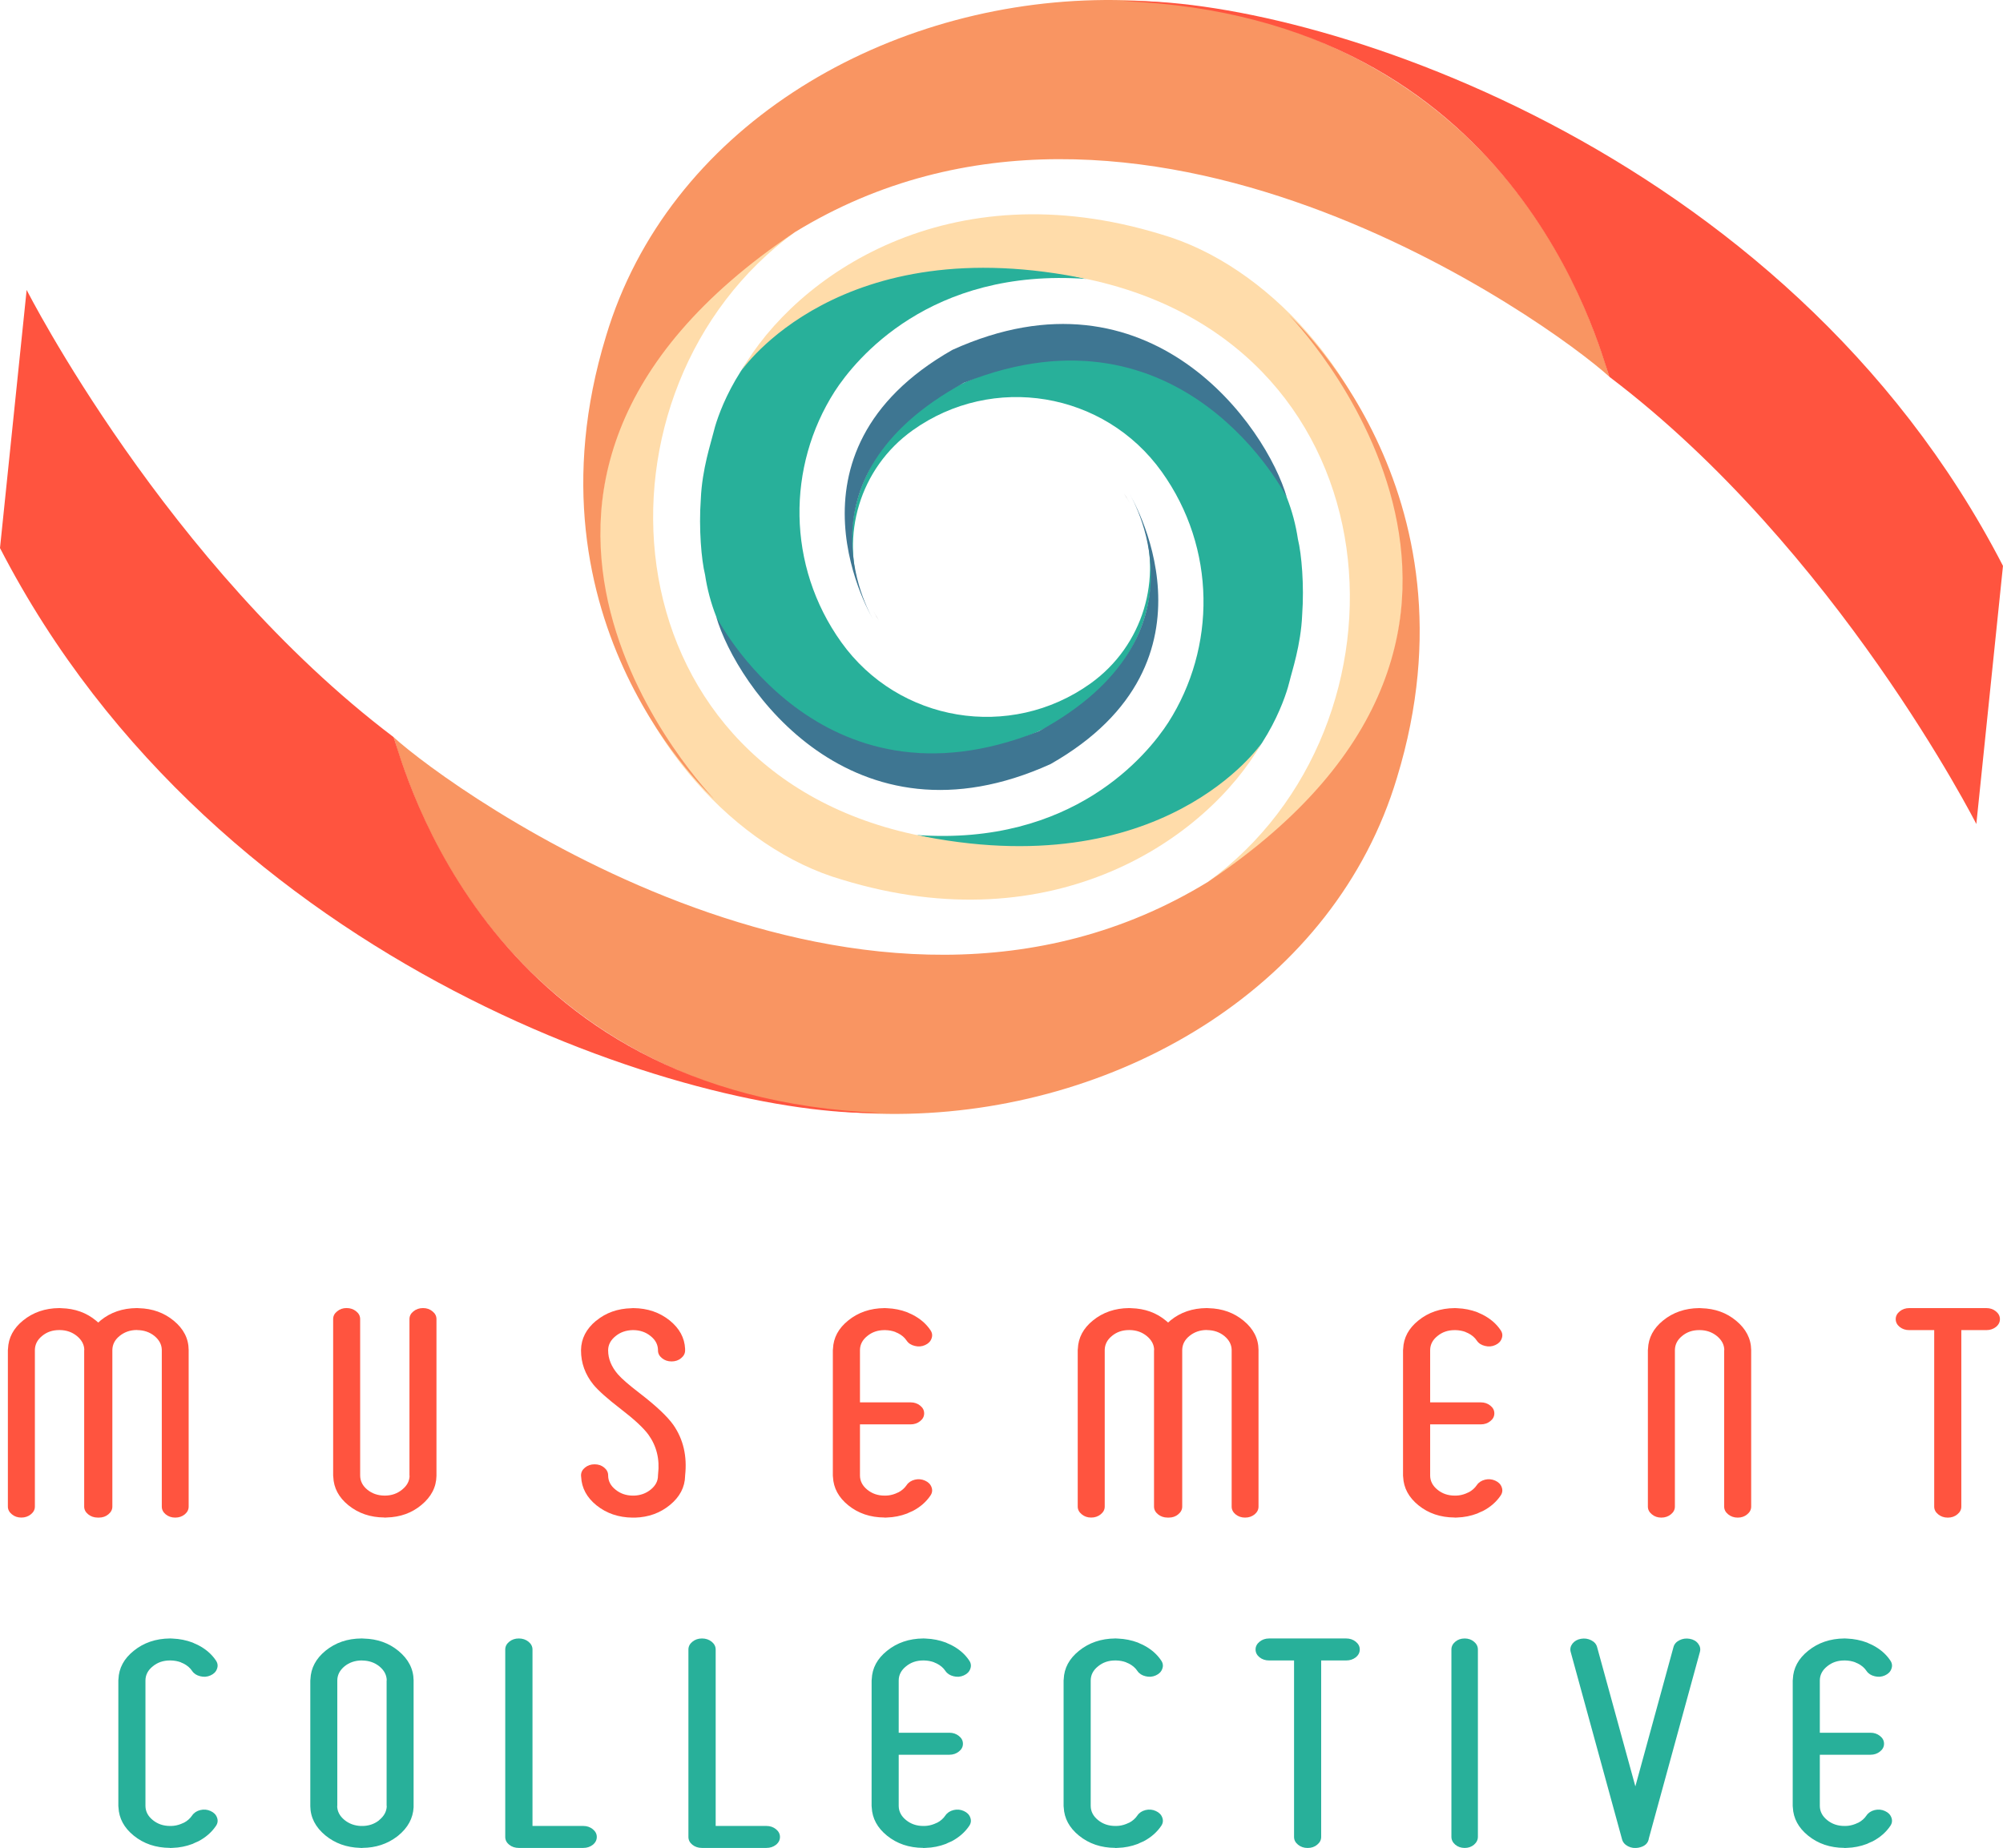 <?xml version="1.0" encoding="utf-8"?>
<!-- Generator: Adobe Illustrator 17.0.0, SVG Export Plug-In . SVG Version: 6.00 Build 0)  -->
<!DOCTYPE svg PUBLIC "-//W3C//DTD SVG 1.1//EN" "http://www.w3.org/Graphics/SVG/1.1/DTD/svg11.dtd">
<svg version="1.1" id="Layer_1" xmlns="http://www.w3.org/2000/svg" xmlns:xlink="http://www.w3.org/1999/xlink" x="0px" y="0px"
	 width="111.928px" height="103.284px" viewBox="0 0 111.928 103.284" enable-background="new 0 0 111.928 103.284"
	 xml:space="preserve">
<g>
	<g>
		<path fill="#28B09A" d="M39.859,24.21c0.31-1.333,3.721-12.823,20.847-8.62c-8.744-0.63-12.908,4.501-14.063,6.288
			c-2.67,4.178-2.695,9.734,0.367,14.015c3.206,4.482,9.441,5.517,13.924,2.311c2.962-2.119,4.037-5.896,2.866-9.163
			c0.35,0.94,0.539,1.94,0.539,2.974c0,5.591-5.468,10.123-12.213,10.123c-5.77,0-10.375-3.252-12.105-7.68
			c-0.293-0.747-0.502-1.529-0.622-2.334c0-0.002,0-0.006-0.002-0.008c-0.202-0.825-0.355-2.572-0.235-4.225
			C39.23,26.218,39.743,24.709,39.859,24.21z"/>
		<path fill="#FFDCAA" d="M41.431,20.717c3.042-5.305,11.569-11.264,23.456-7.619c11.82,3.419,22.094,24.448,2.619,36.187
			c11.97-8.701,10.862-29.858-6.636-33.662C46.913,12.655,41.431,20.717,41.431,20.717z"/>
		<path fill="#F99562" d="M67.505,49.286c-19.07,11.677-42.291-5.143-45.509-8.084c8.878,29.968,49.134,25.404,56.065,2.271
			C82.986,27.361,72.018,17.6,72.018,17.6S88.977,34.907,67.505,49.286z"/>
		<path fill="#3E7692" d="M63.104,27.578c0,0,5.745,9.358-4.398,15.127c-11.086,5.022-17.561-4.326-18.686-8.246
			c0,0,5.736,11.336,18.04,6.406C67.993,35.478,63.104,27.578,63.104,27.578z"/>
		<path fill="#FF543F" d="M49.196,62.198C39.041,62.476,12.172,54.243,0,30.631l1.489-14.427c0,0,7.798,15.374,20.507,24.996
			C22.626,42.995,27.26,61.343,49.196,62.198"/>
		<path fill="#5D5D5D" d="M48.794,34.138c0.1,0.184,0.209,0.365,0.327,0.544c-0.05-0.072-0.097-0.144-0.143-0.217
			C48.914,34.357,48.853,34.248,48.794,34.138z"/>
	</g>
	<g>
		<path fill="#28B09A" d="M72.068,38.049c-0.311,1.333-3.721,12.823-20.847,8.62c8.744,0.63,12.908-4.501,14.063-6.288
			c2.67-4.178,2.695-9.734-0.367-14.015c-3.206-4.482-9.441-5.517-13.924-2.311c-2.962,2.119-4.037,5.896-2.866,9.163
			c-0.35-0.94-0.539-1.94-0.539-2.974c0-5.591,5.468-10.123,12.213-10.123c5.77,0,10.375,3.252,12.105,7.68
			c0.293,0.747,0.502,1.529,0.622,2.334c0,0.002,0,0.006,0.002,0.008c0.202,0.825,0.355,2.572,0.235,4.225
			C72.697,36.042,72.184,37.55,72.068,38.049z"/>
		<path fill="#FFDCAA" d="M70.496,41.543c-3.042,5.305-11.569,11.263-23.456,7.618c-11.82-3.419-22.094-24.447-2.619-36.187
			c-11.97,8.701-10.862,29.857,6.636,33.661C65.014,49.605,70.496,41.543,70.496,41.543z"/>
		<path fill="#F99562" d="M44.422,12.973c19.07-11.677,42.291,5.143,45.509,8.084C81.053-8.91,40.796-4.346,33.865,18.787
			c-4.925,16.11,6.044,25.872,6.044,25.872S22.95,27.352,44.422,12.973z"/>
		<path fill="#3E7692" d="M48.824,34.681c0,0-5.745-9.358,4.398-15.127c11.086-5.022,17.561,4.326,18.686,8.246
			c0,0-5.736-11.336-18.04-6.406C43.935,26.781,48.824,34.681,48.824,34.681z"/>
		<path fill="#FF543F" d="M62.731,0.062c10.155-0.279,37.024,7.954,49.196,31.566l-1.489,14.427c0,0-7.798-15.374-20.507-24.996
			C89.301,19.265,84.667,0.916,62.731,0.062"/>
		<path fill="#5D5D5D" d="M63.133,28.122c-0.1-0.184-0.209-0.365-0.327-0.544c0.05,0.072,0.097,0.144,0.143,0.217
			C63.013,27.903,63.074,28.012,63.133,28.122z"/>
	</g>
</g>
<g>
	<g>
		<path fill="#FF543F" d="M5.462,84.82c-0.207,0-0.385-0.061-0.534-0.182c-0.149-0.121-0.224-0.265-0.224-0.433v-8.753h0.007
			c-0.005-0.297-0.142-0.556-0.411-0.779c-0.269-0.219-0.587-0.329-0.952-0.334H3.305c-0.371,0-0.688,0.109-0.952,0.328
			c-0.265,0.215-0.399,0.476-0.404,0.784v8.753c0,0.167-0.074,0.312-0.224,0.433c-0.149,0.121-0.327,0.182-0.534,0.182
			s-0.382-0.061-0.527-0.182c-0.149-0.121-0.224-0.265-0.224-0.433v-8.746l0.007-0.07c0.024-0.621,0.305-1.15,0.844-1.586
			c0.558-0.453,1.227-0.683,2.006-0.691h0.036l0.101,0.006c0.755,0.02,1.4,0.252,1.934,0.697c0.043,0.035,0.084,0.07,0.123,0.105
			c0.043-0.042,0.089-0.084,0.137-0.123c0.553-0.449,1.222-0.677,2.006-0.685h0.036l0.094,0.006c0.755,0.02,1.402,0.252,1.941,0.697
			c0.553,0.453,0.832,0.998,0.837,1.633v8.759c0,0.167-0.072,0.312-0.216,0.433c-0.149,0.121-0.327,0.182-0.534,0.182
			c-0.207,0-0.385-0.061-0.534-0.182c-0.144-0.121-0.217-0.265-0.217-0.433v-8.758c-0.005-0.293-0.139-0.55-0.404-0.773
			c-0.269-0.219-0.589-0.329-0.96-0.334l-0.043-0.005c-0.366,0.004-0.683,0.115-0.952,0.333c-0.265,0.215-0.399,0.476-0.404,0.784
			v8.753c0,0.167-0.075,0.312-0.224,0.433c-0.144,0.121-0.32,0.182-0.527,0.182L5.462,84.82L5.462,84.82z"/>
		<path fill="#FF543F" d="M20.126,82.479c0.005,0.308,0.14,0.57,0.404,0.784c0.265,0.215,0.582,0.324,0.952,0.328h0.043
			c0.365-0.004,0.683-0.117,0.952-0.339c0.269-0.219,0.406-0.476,0.411-0.773h-0.007v-8.753c0-0.172,0.075-0.316,0.224-0.434
			c0.149-0.121,0.327-0.182,0.534-0.182c0.207,0,0.382,0.061,0.527,0.182c0.149,0.117,0.224,0.261,0.224,0.434v8.753v0.005
			c-0.01,0.632-0.291,1.177-0.844,1.633c-0.534,0.445-1.179,0.678-1.934,0.697l-0.101,0.006h-0.029v-0.006h-0.007
			c-0.779-0.004-1.448-0.232-2.007-0.685c-0.539-0.437-0.82-0.966-0.844-1.587l-0.007-0.07v-8.747c0-0.172,0.075-0.316,0.224-0.434
			c0.144-0.121,0.32-0.182,0.527-0.182c0.207,0,0.385,0.061,0.534,0.182c0.149,0.117,0.224,0.261,0.224,0.434L20.126,82.479
			L20.126,82.479z"/>
		<path fill="#FF543F" d="M38.284,75.477c0,0.167-0.075,0.312-0.224,0.433c-0.144,0.121-0.322,0.182-0.534,0.182
			c-0.207,0-0.385-0.061-0.534-0.182c-0.149-0.121-0.224-0.265-0.224-0.433v-0.012v-0.012v-0.017
			c-0.01-0.297-0.147-0.55-0.411-0.761c-0.269-0.219-0.59-0.329-0.96-0.334h-0.036c-0.38,0.008-0.703,0.121-0.967,0.34
			c-0.27,0.219-0.407,0.478-0.411,0.779v0.018c0,0.465,0.18,0.907,0.541,1.329c0.217,0.25,0.621,0.601,1.212,1.054
			c0.924,0.71,1.554,1.304,1.891,1.779c0.558,0.804,0.777,1.749,0.657,2.834v0.006v0.017c-0.015,0.629-0.298,1.169-0.852,1.622
			c-0.544,0.445-1.191,0.68-1.941,0.703h-0.108h-0.029h-0.007c-0.784-0.008-1.458-0.238-2.02-0.691
			c-0.539-0.437-0.823-0.966-0.852-1.587l-0.007-0.076v-0.006c0-0.172,0.075-0.318,0.224-0.439c0.149-0.121,0.327-0.181,0.534-0.181
			c0.211,0,0.389,0.061,0.534,0.181c0.149,0.121,0.224,0.267,0.224,0.439v0.018c0.005,0.304,0.141,0.564,0.411,0.778
			c0.269,0.219,0.589,0.33,0.96,0.334h0.029h0.021h0.021c0.361-0.011,0.674-0.125,0.938-0.339c0.269-0.219,0.404-0.476,0.404-0.773
			v-0.018l0.007-0.082c0.096-0.827-0.084-1.559-0.541-2.195c-0.274-0.375-0.786-0.851-1.537-1.428
			c-0.75-0.577-1.265-1.036-1.544-1.376c-0.457-0.57-0.685-1.204-0.685-1.903v-0.018h0.007l-0.007-0.006
			c0.01-0.636,0.291-1.182,0.844-1.639h0.007c0.539-0.445,1.193-0.677,1.963-0.697l0.087-0.006h0.029v0.006l0.007-0.006
			c0.784,0.008,1.458,0.239,2.02,0.691c0.544,0.441,0.83,0.967,0.859,1.581v0.082L38.284,75.477L38.284,75.477z"/>
		<path fill="#FF543F" d="M46.54,75.459l0.007-0.07c0.024-0.621,0.308-1.15,0.852-1.586c0.558-0.453,1.232-0.683,2.02-0.691h0.007
			h0.036l0.115,0.006c0.39,0.016,0.76,0.09,1.111,0.223l0.037,0.017l0.029,0.012l0.007,0.006l0.159,0.07l0.036,0.018l0.029,0.012
			l0.007,0.005c0.428,0.219,0.763,0.507,1.003,0.867c0.101,0.148,0.12,0.304,0.057,0.468c-0.057,0.16-0.178,0.281-0.361,0.363
			c-0.183,0.082-0.373,0.097-0.57,0.047c-0.202-0.047-0.354-0.144-0.455-0.293c-0.115-0.175-0.279-0.316-0.491-0.421l-0.137-0.059
			v-0.006c-0.178-0.066-0.368-0.101-0.57-0.105h-0.043c-0.375,0-0.695,0.109-0.959,0.328c-0.27,0.215-0.407,0.476-0.411,0.784v7.025
			c0.005,0.304,0.141,0.565,0.411,0.784c0.269,0.219,0.589,0.328,0.959,0.328h0.036h0.022h0.021
			c0.178-0.004,0.356-0.041,0.534-0.111l0.159-0.071h0.007c0.193-0.101,0.346-0.238,0.462-0.409
			c0.101-0.149,0.253-0.248,0.455-0.299c0.197-0.047,0.387-0.029,0.57,0.053c0.183,0.082,0.303,0.203,0.361,0.363
			c0.063,0.164,0.043,0.32-0.057,0.469c-0.24,0.355-0.568,0.642-0.982,0.86l-0.094,0.041l-0.108,0.047
			c-0.019,0.011-0.06,0.031-0.123,0.058c-0.361,0.137-0.733,0.211-1.118,0.223l-0.109,0.006h-0.036v-0.006h-0.007
			c-0.789-0.004-1.463-0.232-2.02-0.685c-0.539-0.437-0.823-0.964-0.852-1.581l-0.007-0.076L46.54,75.459L46.54,75.459z
			 M48.019,79.61c-0.207,0-0.385-0.061-0.534-0.181c-0.149-0.117-0.224-0.261-0.224-0.434s0.074-0.316,0.224-0.434
			c0.149-0.121,0.327-0.181,0.534-0.181h2.865c0.207,0,0.385,0.06,0.534,0.181c0.149,0.117,0.224,0.261,0.224,0.434
			s-0.075,0.316-0.224,0.434c-0.149,0.121-0.327,0.181-0.534,0.181H48.019z"/>
		<path fill="#FF543F" d="M65.245,84.82c-0.207,0-0.385-0.061-0.534-0.182c-0.149-0.121-0.224-0.265-0.224-0.433v-8.753h0.007
			c-0.005-0.297-0.142-0.556-0.411-0.779c-0.269-0.219-0.587-0.329-0.952-0.334h-0.043c-0.371,0-0.688,0.109-0.952,0.328
			c-0.265,0.215-0.399,0.476-0.404,0.784v8.753c0,0.167-0.074,0.312-0.224,0.433c-0.149,0.121-0.327,0.182-0.534,0.182
			c-0.207,0-0.382-0.061-0.527-0.182c-0.149-0.121-0.224-0.265-0.224-0.433v-8.746l0.007-0.07c0.024-0.621,0.305-1.15,0.844-1.586
			c0.558-0.453,1.227-0.683,2.007-0.691h0.036l0.101,0.006c0.755,0.02,1.4,0.252,1.934,0.697c0.043,0.035,0.084,0.07,0.123,0.105
			c0.043-0.042,0.089-0.084,0.137-0.123c0.553-0.449,1.222-0.677,2.006-0.685h0.036l0.094,0.006c0.755,0.02,1.402,0.252,1.941,0.697
			c0.553,0.453,0.832,0.998,0.837,1.633v8.759c0,0.167-0.072,0.312-0.216,0.433c-0.149,0.121-0.327,0.182-0.534,0.182
			c-0.207,0-0.385-0.061-0.534-0.182c-0.144-0.121-0.217-0.265-0.217-0.433v-8.758c-0.005-0.293-0.139-0.55-0.404-0.773
			c-0.269-0.219-0.589-0.329-0.96-0.334l-0.043-0.005c-0.366,0.004-0.683,0.115-0.952,0.333c-0.265,0.215-0.399,0.476-0.404,0.784
			v8.753c0,0.167-0.075,0.312-0.224,0.433c-0.144,0.121-0.32,0.182-0.527,0.182L65.245,84.82L65.245,84.82z"/>
		<path fill="#FF543F" d="M78.402,75.459l0.007-0.07c0.024-0.621,0.308-1.15,0.852-1.586c0.558-0.453,1.232-0.683,2.02-0.691h0.007
			h0.036l0.115,0.006c0.39,0.016,0.76,0.09,1.111,0.223l0.037,0.017l0.029,0.012l0.007,0.006l0.159,0.07l0.036,0.018l0.029,0.012
			l0.007,0.005c0.428,0.219,0.763,0.507,1.003,0.867c0.101,0.148,0.12,0.304,0.057,0.468c-0.057,0.16-0.178,0.281-0.361,0.363
			c-0.183,0.082-0.373,0.097-0.57,0.047c-0.202-0.047-0.354-0.144-0.455-0.293c-0.115-0.175-0.279-0.316-0.491-0.421l-0.137-0.059
			v-0.006c-0.178-0.066-0.368-0.101-0.57-0.105h-0.043c-0.375,0-0.695,0.109-0.959,0.328c-0.27,0.215-0.407,0.476-0.411,0.784v7.025
			c0.005,0.304,0.141,0.565,0.411,0.784c0.269,0.219,0.589,0.328,0.959,0.328h0.036h0.022h0.021
			c0.178-0.004,0.356-0.041,0.534-0.111l0.159-0.071h0.007c0.193-0.101,0.346-0.238,0.462-0.409
			c0.101-0.149,0.253-0.248,0.455-0.299c0.197-0.047,0.387-0.029,0.57,0.053c0.183,0.082,0.303,0.203,0.361,0.363
			c0.063,0.164,0.043,0.32-0.057,0.469c-0.24,0.355-0.568,0.642-0.982,0.86l-0.094,0.041l-0.108,0.047
			c-0.019,0.011-0.06,0.031-0.123,0.058c-0.361,0.137-0.733,0.211-1.118,0.223l-0.109,0.006h-0.036v-0.006h-0.007
			c-0.789-0.004-1.463-0.232-2.02-0.685c-0.539-0.437-0.823-0.964-0.852-1.581l-0.007-0.076L78.402,75.459L78.402,75.459z
			 M79.881,79.61c-0.207,0-0.385-0.061-0.534-0.181c-0.149-0.117-0.224-0.261-0.224-0.434s0.074-0.316,0.224-0.434
			c0.149-0.121,0.327-0.181,0.534-0.181h2.865c0.207,0,0.385,0.06,0.534,0.181c0.149,0.117,0.224,0.261,0.224,0.434
			s-0.075,0.316-0.224,0.434c-0.149,0.121-0.327,0.181-0.534,0.181H79.881z"/>
		<path fill="#FF543F" d="M93.593,84.206c0,0.167-0.074,0.312-0.224,0.433c-0.149,0.121-0.327,0.182-0.534,0.182
			s-0.382-0.061-0.527-0.182c-0.149-0.121-0.224-0.265-0.224-0.433v-8.747l0.007-0.07c0.024-0.621,0.305-1.15,0.844-1.586
			c0.558-0.453,1.227-0.683,2.006-0.691h0.007h0.029l0.101,0.006c0.755,0.02,1.4,0.252,1.934,0.697
			c0.553,0.457,0.834,1.001,0.844,1.633v0.006v8.753c0,0.167-0.075,0.312-0.224,0.433c-0.145,0.121-0.32,0.182-0.527,0.182
			c-0.207,0-0.385-0.061-0.534-0.182c-0.149-0.121-0.224-0.265-0.224-0.433v-8.753h0.007c-0.005-0.297-0.142-0.556-0.411-0.779
			c-0.269-0.219-0.587-0.329-0.952-0.334H94.95c-0.371,0-0.688,0.109-0.952,0.328c-0.265,0.215-0.399,0.476-0.404,0.784
			L93.593,84.206L93.593,84.206z"/>
		<path fill="#FF543F" d="M110.999,73.111c0.207,0,0.385,0.061,0.533,0.182c0.149,0.121,0.224,0.266,0.224,0.434
			c0,0.172-0.074,0.318-0.224,0.439c-0.149,0.117-0.327,0.176-0.533,0.176h-1.4v9.865c0,0.167-0.074,0.312-0.224,0.433
			c-0.144,0.121-0.322,0.182-0.533,0.182c-0.207,0-0.385-0.061-0.534-0.182c-0.149-0.121-0.224-0.265-0.224-0.433v-9.865h-1.393
			c-0.207,0-0.385-0.058-0.534-0.176c-0.149-0.121-0.224-0.267-0.224-0.439c0-0.167,0.075-0.313,0.224-0.434
			c0.149-0.121,0.327-0.182,0.534-0.182H110.999z"/>
	</g>
	<g>
		<path fill="#28B09A" d="M6.612,93.924l0.007-0.071c0.024-0.621,0.308-1.149,0.852-1.586c0.558-0.453,1.232-0.683,2.02-0.691h0.007
			h0.036l0.115,0.006c0.39,0.016,0.76,0.09,1.111,0.222l0.037,0.018l0.029,0.012l0.007,0.005l0.159,0.07l0.036,0.018l0.029,0.011
			l0.007,0.005c0.428,0.219,0.763,0.507,1.003,0.867c0.101,0.149,0.12,0.305,0.057,0.468c-0.057,0.161-0.178,0.281-0.361,0.363
			c-0.183,0.082-0.373,0.097-0.57,0.047c-0.202-0.047-0.354-0.145-0.455-0.293c-0.115-0.176-0.279-0.316-0.491-0.421l-0.137-0.059
			V92.91c-0.178-0.066-0.368-0.101-0.57-0.105H9.499c-0.375,0-0.695,0.109-0.96,0.328c-0.27,0.215-0.407,0.476-0.411,0.785v7.025
			c0.005,0.304,0.141,0.566,0.411,0.784c0.269,0.219,0.589,0.328,0.96,0.328h0.036h0.022h0.021c0.178-0.004,0.356-0.041,0.534-0.111
			l0.159-0.07h0.007c0.193-0.101,0.346-0.238,0.462-0.41c0.101-0.148,0.253-0.248,0.455-0.298c0.197-0.047,0.387-0.03,0.57,0.053
			c0.183,0.082,0.303,0.203,0.361,0.363c0.063,0.164,0.043,0.32-0.057,0.468c-0.24,0.355-0.568,0.642-0.982,0.861l-0.094,0.041
			l-0.108,0.047c-0.019,0.012-0.06,0.031-0.123,0.059c-0.361,0.137-0.733,0.211-1.118,0.222l-0.109,0.006H9.499v-0.006H9.492
			c-0.789-0.004-1.463-0.232-2.02-0.685c-0.539-0.437-0.823-0.964-0.852-1.581l-0.007-0.076V93.924z"/>
		<path fill="#28B09A" d="M20.233,91.576l0.101,0.006c0.755,0.019,1.4,0.25,1.934,0.691c0.553,0.457,0.834,1.003,0.844,1.639v0.006
			v7.008v0.088c-0.034,0.613-0.318,1.138-0.852,1.575l-0.065,0.053c-0.553,0.421-1.2,0.634-1.941,0.638h-0.007v0.006h-0.029
			l-0.101-0.006c-0.751-0.023-1.395-0.255-1.934-0.696c-0.554-0.457-0.835-1.003-0.844-1.639l0.007-0.006H17.34V93.93l0.007-0.077
			c0.024-0.621,0.305-1.151,0.844-1.592c0.558-0.453,1.227-0.681,2.006-0.685h0.007L20.233,91.576L20.233,91.576z M20.204,92.805
			c-0.371,0.004-0.688,0.114-0.952,0.328c-0.265,0.219-0.399,0.48-0.404,0.785v7.02h-0.007c0.005,0.301,0.139,0.56,0.404,0.779
			c0.26,0.215,0.573,0.328,0.938,0.34h0.015l0.021-0.006h0.029v0.006c0.351-0.004,0.657-0.105,0.916-0.304l0.036-0.035
			c0.26-0.214,0.397-0.466,0.411-0.755v-0.017l-0.007-0.017v-7.008h0.007c-0.005-0.301-0.14-0.56-0.404-0.779
			c-0.269-0.219-0.59-0.329-0.96-0.334L20.204,92.805L20.204,92.805z"/>
		<path fill="#28B09A" d="M28.233,92.196c0-0.172,0.075-0.318,0.224-0.439c0.149-0.121,0.327-0.181,0.534-0.181
			c0.211,0,0.392,0.061,0.541,0.181c0.149,0.121,0.224,0.267,0.224,0.439v9.859h2.836c0.207,0,0.385,0.061,0.533,0.181
			c0.149,0.121,0.224,0.266,0.224,0.433c0,0.172-0.074,0.318-0.224,0.439c-0.149,0.117-0.327,0.175-0.533,0.175h-3.601
			c-0.207,0-0.385-0.058-0.534-0.175c-0.149-0.121-0.224-0.267-0.224-0.439L28.233,92.196L28.233,92.196z"/>
		<path fill="#28B09A" d="M38.469,92.196c0-0.172,0.075-0.318,0.224-0.439c0.149-0.121,0.327-0.181,0.534-0.181
			c0.211,0,0.392,0.061,0.541,0.181c0.149,0.121,0.224,0.267,0.224,0.439v9.859h2.836c0.207,0,0.385,0.061,0.533,0.181
			c0.149,0.121,0.224,0.266,0.224,0.433c0,0.172-0.074,0.318-0.224,0.439c-0.149,0.117-0.327,0.175-0.533,0.175h-3.601
			c-0.207,0-0.385-0.058-0.534-0.175c-0.149-0.121-0.224-0.267-0.224-0.439V92.196z"/>
		<path fill="#28B09A" d="M48.706,93.924l0.007-0.071c0.024-0.621,0.308-1.149,0.852-1.586c0.558-0.453,1.232-0.683,2.02-0.691
			h0.007h0.036l0.115,0.006c0.39,0.016,0.76,0.09,1.111,0.222l0.037,0.018l0.029,0.012l0.007,0.005l0.159,0.07l0.036,0.018
			l0.029,0.011l0.007,0.005c0.428,0.219,0.763,0.507,1.003,0.867c0.101,0.149,0.12,0.305,0.057,0.468
			c-0.057,0.161-0.178,0.281-0.361,0.363c-0.183,0.082-0.373,0.097-0.57,0.047c-0.202-0.047-0.354-0.145-0.455-0.293
			c-0.115-0.176-0.279-0.316-0.491-0.421l-0.137-0.059V92.91c-0.178-0.066-0.368-0.101-0.57-0.105h-0.043
			c-0.375,0-0.695,0.109-0.96,0.328c-0.27,0.215-0.407,0.476-0.411,0.785v7.025c0.005,0.304,0.141,0.566,0.411,0.784
			c0.269,0.219,0.589,0.328,0.96,0.328h0.036h0.022h0.021c0.178-0.004,0.356-0.041,0.534-0.111l0.159-0.07h0.007
			c0.193-0.101,0.346-0.238,0.462-0.41c0.101-0.148,0.253-0.248,0.455-0.298c0.197-0.047,0.387-0.03,0.57,0.053
			c0.183,0.082,0.303,0.203,0.361,0.363c0.063,0.164,0.043,0.32-0.057,0.468c-0.24,0.355-0.568,0.642-0.982,0.861l-0.094,0.041
			l-0.108,0.047c-0.019,0.012-0.06,0.031-0.123,0.059c-0.361,0.137-0.733,0.211-1.118,0.222l-0.109,0.006h-0.036v-0.006h-0.007
			c-0.789-0.004-1.463-0.232-2.02-0.685c-0.539-0.437-0.823-0.964-0.852-1.581l-0.007-0.076L48.706,93.924L48.706,93.924z
			 M50.186,98.075c-0.207,0-0.385-0.061-0.534-0.182c-0.149-0.117-0.224-0.261-0.224-0.433c0-0.172,0.074-0.316,0.224-0.433
			c0.149-0.121,0.327-0.182,0.534-0.182h2.865c0.207,0,0.385,0.061,0.534,0.182c0.149,0.117,0.224,0.261,0.224,0.433
			s-0.075,0.316-0.224,0.433c-0.149,0.121-0.327,0.182-0.534,0.182H50.186z"/>
		<path fill="#28B09A" d="M59.434,93.924l0.007-0.071c0.024-0.621,0.308-1.149,0.852-1.586c0.558-0.453,1.232-0.683,2.02-0.691
			h0.007h0.036l0.115,0.006c0.39,0.016,0.76,0.09,1.111,0.222l0.037,0.018l0.029,0.012l0.007,0.005l0.159,0.07l0.036,0.018
			l0.029,0.011l0.007,0.005c0.428,0.219,0.763,0.507,1.003,0.867c0.101,0.149,0.12,0.305,0.057,0.468
			c-0.057,0.161-0.178,0.281-0.361,0.363c-0.183,0.082-0.373,0.097-0.57,0.047c-0.202-0.047-0.354-0.145-0.455-0.293
			c-0.115-0.176-0.279-0.316-0.491-0.421l-0.137-0.059V92.91c-0.178-0.066-0.368-0.101-0.57-0.105H62.32
			c-0.375,0-0.695,0.109-0.96,0.328c-0.27,0.215-0.407,0.476-0.411,0.785v7.025c0.005,0.304,0.141,0.566,0.411,0.784
			c0.269,0.219,0.589,0.328,0.96,0.328h0.036h0.022h0.021c0.178-0.004,0.356-0.041,0.534-0.111l0.159-0.07h0.007
			c0.193-0.101,0.346-0.238,0.462-0.41c0.101-0.148,0.253-0.248,0.455-0.298c0.197-0.047,0.387-0.03,0.57,0.053
			c0.183,0.082,0.303,0.203,0.361,0.363c0.063,0.164,0.043,0.32-0.057,0.468c-0.24,0.355-0.568,0.642-0.982,0.861l-0.094,0.041
			l-0.108,0.047c-0.019,0.012-0.06,0.031-0.123,0.059c-0.361,0.137-0.733,0.211-1.118,0.222l-0.109,0.006h-0.036v-0.006h-0.007
			c-0.789-0.004-1.463-0.232-2.02-0.685c-0.539-0.437-0.823-0.964-0.852-1.581l-0.007-0.076L59.434,93.924L59.434,93.924z"/>
		<path fill="#28B09A" d="M75.227,91.576c0.207,0,0.385,0.061,0.533,0.181c0.149,0.121,0.224,0.266,0.224,0.434
			c0,0.172-0.074,0.318-0.224,0.439c-0.149,0.117-0.327,0.175-0.533,0.175h-1.4v9.865c0,0.168-0.074,0.312-0.224,0.434
			c-0.144,0.121-0.322,0.181-0.533,0.181c-0.207,0-0.385-0.06-0.534-0.181c-0.149-0.121-0.224-0.265-0.224-0.434v-9.865h-1.393
			c-0.207,0-0.385-0.058-0.534-0.175c-0.149-0.121-0.224-0.267-0.224-0.439c0-0.167,0.075-0.312,0.224-0.434
			c0.149-0.121,0.327-0.181,0.534-0.181H75.227z"/>
		<path fill="#28B09A" d="M81.105,92.196c0-0.172,0.072-0.318,0.217-0.439c0.144-0.121,0.319-0.181,0.527-0.181
			c0.202,0,0.376,0.061,0.519,0.181c0.145,0.121,0.217,0.267,0.217,0.439v10.462c0,0.172-0.072,0.32-0.217,0.445
			c-0.144,0.121-0.317,0.181-0.519,0.181c-0.207,0-0.382-0.06-0.527-0.181c-0.145-0.125-0.217-0.273-0.217-0.445V92.196z"/>
		<path fill="#28B09A" d="M87.87,91.863c0.115-0.144,0.274-0.234,0.476-0.269c0.202-0.035,0.392-0.008,0.57,0.082
			c0.178,0.09,0.289,0.219,0.332,0.387l2.136,7.78l2.129-7.78c0.043-0.168,0.154-0.297,0.332-0.387
			c0.178-0.09,0.368-0.117,0.57-0.082c0.207,0.035,0.366,0.125,0.476,0.269c0.111,0.145,0.145,0.299,0.101,0.462l-2.85,10.41
			c-0.039,0.293-0.238,0.472-0.599,0.538c-0.202,0.035-0.392,0.008-0.57-0.082c-0.178-0.094-0.288-0.222-0.332-0.387l-2.872-10.48
			C87.726,92.161,87.76,92.007,87.87,91.863z"/>
		<path fill="#28B09A" d="M100.178,93.924l0.007-0.071c0.024-0.621,0.308-1.149,0.852-1.586c0.558-0.453,1.232-0.683,2.02-0.691
			h0.007h0.036l0.115,0.006c0.39,0.016,0.76,0.09,1.111,0.222l0.037,0.018l0.029,0.012l0.007,0.005l0.159,0.07l0.036,0.018
			l0.029,0.011l0.007,0.005c0.428,0.219,0.763,0.507,1.003,0.867c0.101,0.149,0.12,0.305,0.057,0.468
			c-0.057,0.161-0.178,0.281-0.361,0.363c-0.183,0.082-0.373,0.097-0.57,0.047c-0.202-0.047-0.354-0.145-0.455-0.293
			c-0.115-0.176-0.279-0.316-0.491-0.421l-0.137-0.059V92.91c-0.178-0.066-0.368-0.101-0.57-0.105h-0.043
			c-0.375,0-0.695,0.109-0.96,0.328c-0.27,0.215-0.407,0.476-0.411,0.785v7.025c0.005,0.304,0.141,0.566,0.411,0.784
			c0.269,0.219,0.589,0.328,0.96,0.328h0.036h0.022h0.021c0.178-0.004,0.356-0.041,0.534-0.111l0.159-0.07h0.007
			c0.193-0.101,0.346-0.238,0.462-0.41c0.101-0.148,0.253-0.248,0.455-0.298c0.197-0.047,0.387-0.03,0.57,0.053
			c0.183,0.082,0.303,0.203,0.361,0.363c0.063,0.164,0.043,0.32-0.057,0.468c-0.24,0.355-0.568,0.642-0.982,0.861l-0.094,0.041
			l-0.108,0.047c-0.019,0.012-0.06,0.031-0.123,0.059c-0.361,0.137-0.733,0.211-1.118,0.222l-0.109,0.006h-0.036v-0.006h-0.007
			c-0.789-0.004-1.463-0.232-2.02-0.685c-0.539-0.437-0.823-0.964-0.852-1.581l-0.007-0.076L100.178,93.924L100.178,93.924z
			 M101.657,98.075c-0.207,0-0.385-0.061-0.534-0.182c-0.149-0.117-0.224-0.261-0.224-0.433c0-0.172,0.074-0.316,0.224-0.433
			c0.149-0.121,0.327-0.182,0.534-0.182h2.865c0.207,0,0.385,0.061,0.534,0.182c0.149,0.117,0.224,0.261,0.224,0.433
			s-0.075,0.316-0.224,0.433c-0.149,0.121-0.327,0.182-0.534,0.182H101.657z"/>
	</g>
</g>
</svg>
